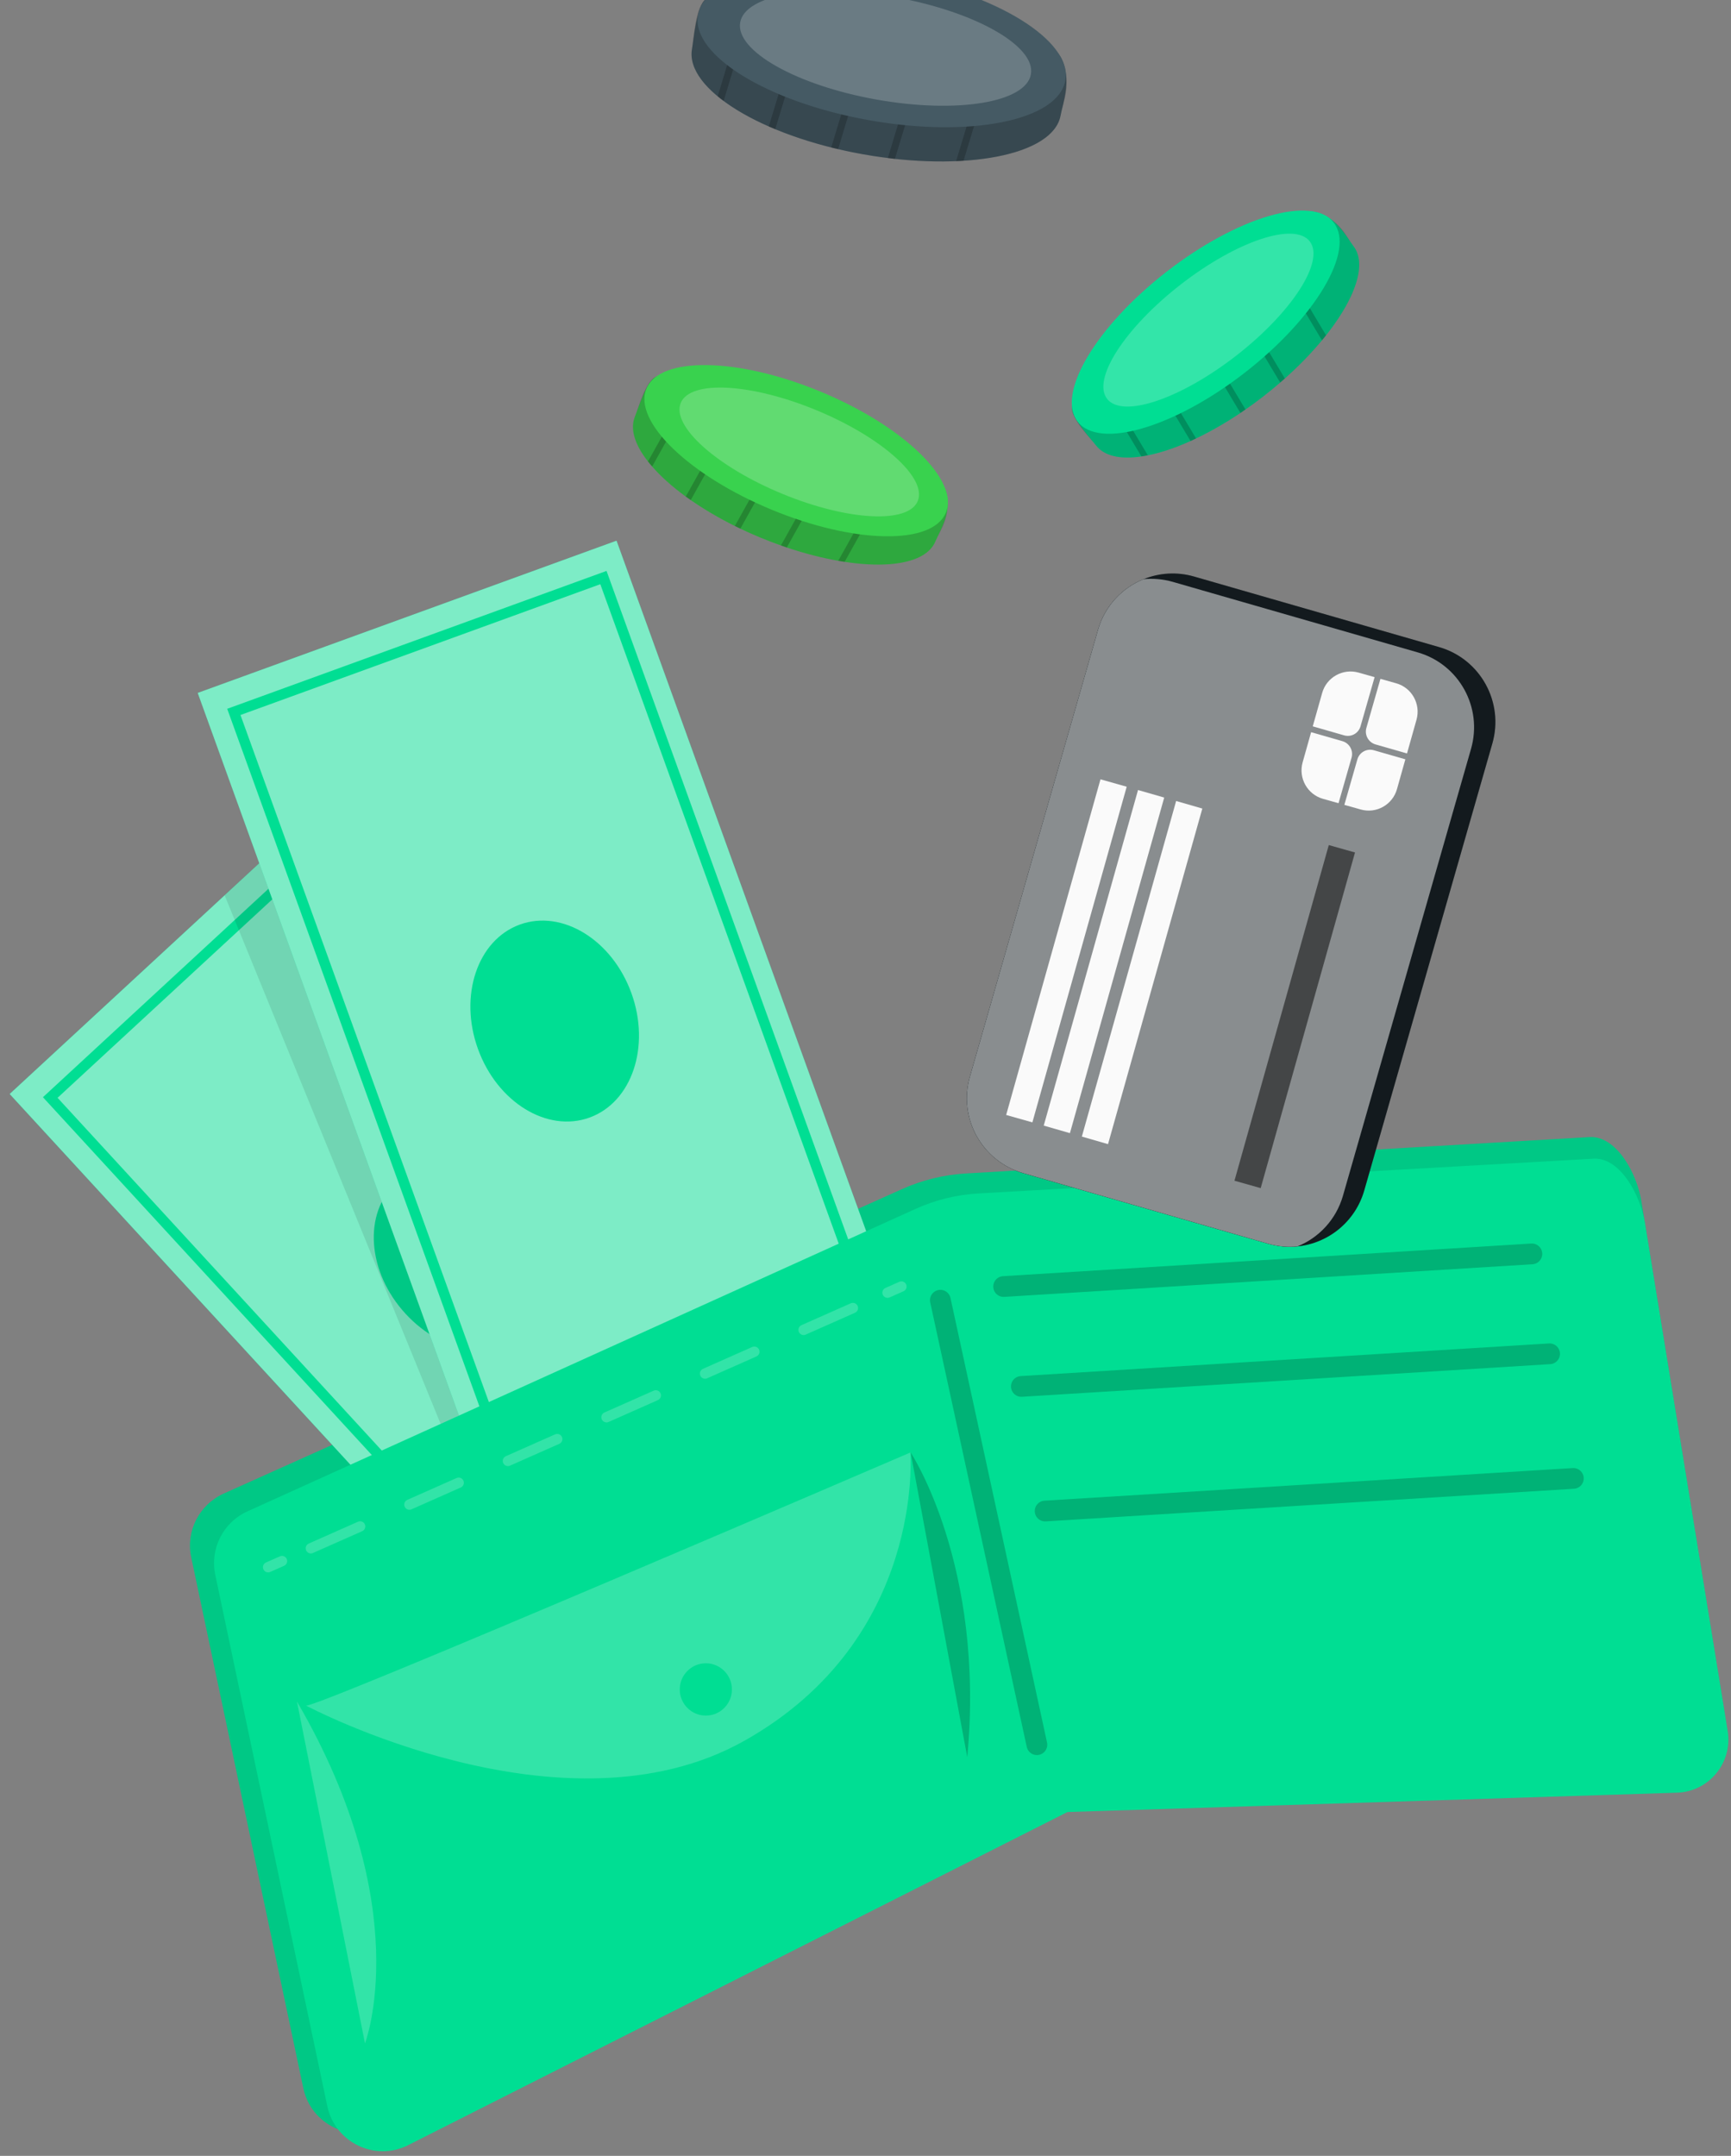 <svg width="167" height="208" viewBox="0 0 167 208" fill="none" xmlns="http://www.w3.org/2000/svg">
<rect x="0" y="0" width="167" height="208" fill="#808080" stroke="none"/>
<path d="M90.245 52.229C88.95 55.379 81.339 55.167 73.359 51.866C65.38 48.566 59.961 43.336 61.257 40.188C61.557 39.457 62.394 36.732 63.292 36.352C66.266 35.094 71.921 37.926 78.051 40.462C83.756 42.822 90.277 44.339 91.29 47.448C91.903 49.333 90.615 51.332 90.245 52.229Z" fill="#39D24E"/>
<path opacity="0.2" d="M91.292 47.447C91.776 49.918 90.709 51.101 90.245 52.228C89.768 53.391 88.433 54.093 86.542 54.355C86.314 54.392 86.075 54.415 85.829 54.434C84.561 54.528 83.09 54.454 81.489 54.207C81.284 54.181 81.081 54.143 80.872 54.106C79.306 53.835 77.632 53.401 75.905 52.825C75.719 52.763 75.53 52.695 75.343 52.627C74.689 52.396 74.022 52.146 73.359 51.869C72.699 51.598 72.056 51.308 71.429 51.007C71.248 50.924 71.071 50.834 70.896 50.749C69.324 49.967 67.897 49.12 66.64 48.247C66.474 48.135 66.319 48.019 66.16 47.911C64.853 46.956 63.75 45.971 62.919 45.009C62.774 44.846 62.642 44.686 62.515 44.524C61.255 42.924 60.759 41.401 61.257 40.189C61.58 39.404 62.286 36.734 63.288 36.35C64.292 35.972 65.583 36.025 67.079 36.344C67.271 36.386 67.47 36.432 67.672 36.483C70.625 37.232 74.284 38.905 78.048 40.462C82.487 42.299 87.737 44.204 90.306 46.405C90.467 46.538 90.61 46.676 90.748 46.816C90.957 47.026 91.135 47.233 91.292 47.447Z" fill="black"/>
<g opacity="0.2">
<path d="M67.943 35.993L67.671 36.483L62.919 45.009C62.774 44.846 62.642 44.686 62.515 44.524L67.078 36.344L67.431 35.71L67.943 35.993Z" fill="black"/>
</g>
<g opacity="0.2">
<path d="M71.536 39.465L66.639 48.248C66.474 48.136 66.319 48.02 66.16 47.911L71.029 39.175L71.536 39.465Z" fill="black"/>
</g>
<g opacity="0.2">
<path d="M80.541 44.51L75.905 52.825C75.718 52.763 75.53 52.694 75.342 52.626L80.029 44.221L80.541 44.51Z" fill="black"/>
</g>
<g opacity="0.2">
<path d="M76.355 42.165L71.428 51.007C71.247 50.925 71.07 50.834 70.895 50.75L75.842 41.876L76.355 42.165Z" fill="black"/>
</g>
<g opacity="0.2">
<path d="M86.002 46.117L81.489 54.207C81.283 54.181 81.08 54.143 80.871 54.106L85.489 45.829L86.002 46.117Z" fill="black"/>
</g>
<path d="M91.256 49.459C89.961 52.609 82.442 52.486 74.462 49.185C66.483 45.884 61.064 40.655 62.359 37.506C63.654 34.356 71.174 34.48 79.153 37.78C87.133 41.082 92.551 46.31 91.256 49.459Z" fill="#39D24E"/>
<path opacity="0.2" d="M88.543 48.337C87.628 50.562 81.767 50.249 75.452 47.636C69.136 45.023 64.759 41.102 65.675 38.877C66.59 36.652 72.451 36.966 78.766 39.578C85.082 42.191 89.459 46.112 88.543 48.337Z" fill="white"/>
<path d="M130.576 23.746C132.657 26.439 128.688 32.956 121.864 38.256C115.039 43.556 107.82 45.669 105.74 42.976C105.258 42.352 103.316 40.267 103.434 39.298C103.826 36.085 109.089 32.574 114.331 28.503C119.211 24.713 123.767 19.795 126.959 20.46C128.895 20.863 129.984 22.978 130.576 23.746Z" fill="#00DE93"/>
<path opacity="0.2" d="M126.96 20.457C129.338 21.264 129.831 22.782 130.575 23.746C131.343 24.739 131.287 26.25 130.573 28.025C130.492 28.242 130.392 28.461 130.286 28.685C129.737 29.835 128.942 31.078 127.931 32.348C127.807 32.514 127.672 32.672 127.537 32.835C126.524 34.062 125.317 35.303 123.958 36.518C123.811 36.65 123.659 36.779 123.507 36.91C122.982 37.364 122.433 37.819 121.865 38.258C121.301 38.698 120.731 39.112 120.159 39.508C119.997 39.624 119.831 39.733 119.671 39.844C118.212 40.822 116.769 41.642 115.389 42.302C115.21 42.391 115.032 42.467 114.86 42.551C113.383 43.214 111.983 43.684 110.737 43.927C110.525 43.973 110.32 44.008 110.117 44.038C108.106 44.338 106.542 44.012 105.741 42.976C105.222 42.304 103.264 40.361 103.431 39.299C103.603 38.238 104.29 37.141 105.31 35.999C105.442 35.853 105.581 35.701 105.726 35.552C107.842 33.356 111.109 31.004 114.329 28.505C118.126 25.556 122.385 21.937 125.568 20.796C125.762 20.723 125.954 20.666 126.143 20.616C126.429 20.538 126.697 20.486 126.96 20.457Z" fill="black"/>
<g opacity="0.2">
<path d="M105.437 35.072L105.726 35.552L110.738 43.927C110.525 43.973 110.321 44.008 110.118 44.038L105.311 35.999L104.938 35.376L105.437 35.072Z" fill="black"/>
</g>
<g opacity="0.2">
<path d="M110.228 33.673L115.391 42.301C115.211 42.39 115.034 42.467 114.861 42.551L109.724 33.97L110.228 33.673Z" fill="black"/>
</g>
<g opacity="0.2">
<path d="M119.072 28.348L123.959 36.518C123.812 36.649 123.66 36.779 123.507 36.909L118.567 28.651L119.072 28.348Z" fill="black"/>
</g>
<g opacity="0.2">
<path d="M114.96 30.824L120.159 39.508C119.998 39.624 119.831 39.733 119.671 39.844L114.455 31.127L114.96 30.824Z" fill="black"/>
</g>
<g opacity="0.2">
<path d="M123.178 24.398L127.932 32.347C127.807 32.514 127.673 32.671 127.538 32.835L122.673 24.7L123.178 24.398Z" fill="black"/>
</g>
<path d="M120.089 35.961C126.913 30.661 130.759 24.181 128.679 21.488C126.599 18.794 119.381 20.908 112.556 26.208C105.732 31.508 101.886 37.988 103.966 40.681C106.046 43.374 113.264 41.261 120.089 35.961Z" fill="#00DE93"/>
<path opacity="0.2" d="M126.363 23.291C127.833 25.194 124.646 30.137 119.245 34.331C113.845 38.526 108.275 40.383 106.805 38.48C105.335 36.577 108.522 31.634 113.923 27.439C119.324 23.245 124.893 21.388 126.363 23.291Z" fill="white"/>
<path d="M102.325 11.127C101.64 14.989 93.026 16.627 83.239 14.881C73.453 13.134 66.075 8.587 66.76 4.725C66.919 3.829 67.193 0.556 68.11 -0.092C71.147 -2.24 78.204 -0.447 85.721 0.894C92.718 2.143 100.426 2.243 102.326 5.49C103.48 7.459 102.521 10.026 102.325 11.127Z" fill="#455A64"/>
<path opacity="0.2" d="M102.33 5.489C103.481 8.149 102.57 9.743 102.325 11.126C102.073 12.551 100.743 13.67 98.68 14.43C98.433 14.529 98.17 14.613 97.898 14.695C96.494 15.113 94.821 15.393 92.959 15.509C92.722 15.531 92.484 15.537 92.24 15.548C90.412 15.629 88.423 15.554 86.338 15.331C86.113 15.307 85.885 15.277 85.656 15.246C84.864 15.149 84.053 15.03 83.24 14.882C82.43 14.739 81.636 14.572 80.857 14.389C80.633 14.34 80.412 14.282 80.194 14.23C78.234 13.738 76.421 13.136 74.793 12.464C74.579 12.379 74.376 12.287 74.171 12.203C72.466 11.452 70.984 10.616 69.814 9.737C69.611 9.591 69.423 9.443 69.241 9.291C67.431 7.802 66.5 6.211 66.763 4.724C66.934 3.762 67.075 0.584 68.108 -0.094C69.144 -0.767 70.609 -1.026 72.37 -1.036C72.596 -1.036 72.832 -1.033 73.071 -1.026C76.576 -0.91 81.103 0.069 85.719 0.894C91.164 1.866 97.537 2.715 100.967 4.559C101.18 4.668 101.375 4.789 101.564 4.913C101.851 5.097 102.102 5.286 102.33 5.489Z" fill="black"/>
<g opacity="0.2">
<path d="M73.256 -1.642L73.071 -1.024L69.814 9.739C69.611 9.592 69.422 9.444 69.24 9.293L72.369 -1.034L72.612 -1.835L73.256 -1.642Z" fill="black"/>
</g>
<g opacity="0.2">
<path d="M78.148 1.378L74.792 12.466C74.578 12.38 74.376 12.288 74.171 12.204L77.507 1.176L78.148 1.378Z" fill="black"/>
</g>
<g opacity="0.2">
<path d="M89.516 4.834L86.338 15.331C86.113 15.307 85.884 15.277 85.656 15.247L88.868 4.635L89.516 4.834Z" fill="black"/>
</g>
<g opacity="0.2">
<path d="M84.232 3.228L80.857 14.389C80.633 14.341 80.411 14.283 80.194 14.231L83.584 3.029L84.232 3.228Z" fill="black"/>
</g>
<g opacity="0.2">
<path d="M96.053 5.297L92.959 15.509C92.722 15.531 92.484 15.538 92.24 15.549L95.406 5.098L96.053 5.297Z" fill="black"/>
</g>
<path d="M102.778 7.763C103.463 3.901 96.086 -0.646 86.299 -2.392C76.513 -4.139 68.024 -2.424 67.339 1.438C66.654 5.3 74.031 9.847 83.817 11.593C93.604 13.34 102.093 11.625 102.778 7.763Z" fill="#455A64"/>
<path opacity="0.2" d="M99.457 7.168C98.973 9.896 92.302 10.988 84.557 9.605C76.812 8.223 70.927 4.89 71.411 2.161C71.895 -0.567 78.566 -1.659 86.311 -0.277C94.056 1.106 99.942 4.439 99.457 7.168Z" fill="white"/>
<path d="M153.415 109.706L93.195 113.219C91.06 113.344 88.964 113.857 87.013 114.733L21.6 144.096C19.226 145.162 17.913 147.716 18.445 150.235L29.267 201.489C30.009 205.005 33.919 206.857 37.169 205.23L101.732 172.909L161.347 170.888C164.479 170.781 166.816 167.973 166.319 164.914L158.34 115.833C157.928 113.298 156.01 109.629 153.415 109.706Z" fill="#00DE93"/>
<path opacity="0.1" d="M153.415 109.706L93.195 113.219C91.06 113.344 88.964 113.857 87.013 114.733L21.6 144.096C19.226 145.162 17.913 147.716 18.445 150.235L29.267 201.489C30.009 205.005 33.919 206.857 37.169 205.23L101.732 172.909L161.347 170.888C164.479 170.781 166.816 167.973 166.319 164.914L158.34 115.833C157.928 113.298 156.01 109.629 153.415 109.706Z" fill="black"/>
<path d="M32.53 76.341L0.926 105.552L57.632 167.249L89.236 138.039L32.53 76.341Z" fill="#00DE93"/>
<path opacity="0.5" d="M89.243 138.035L57.639 167.245L0.933 105.551L21.672 86.38L32.537 76.336L34.349 78.305L89.243 138.035Z" fill="#FAFAFA"/>
<path d="M32.736 80.114L4.848 105.89L57.892 163.604L85.78 137.828L32.736 80.114Z" stroke="#00DE93" stroke-miterlimit="10"/>
<path d="M51.603 128.676C54.8 125.72 54.396 120.064 50.7 116.042C47.003 112.021 41.414 111.157 38.216 114.113C35.019 117.069 35.423 122.725 39.12 126.747C42.816 130.768 48.405 131.632 51.603 128.676Z" fill="#00DE93"/>
<path opacity="0.1" d="M57.302 142.208L46.072 146.098L21.672 86.38L32.537 76.336L34.348 78.305L57.302 142.208Z" fill="black"/>
<path d="M59.481 52.165L19.074 66.855L47.59 145.736L87.997 131.047L59.481 52.165Z" fill="#00DE93"/>
<path opacity="0.5" d="M59.481 52.165L19.074 66.855L47.59 145.736L87.997 131.047L59.481 52.165Z" fill="#FAFAFA"/>
<path d="M58.216 55.724L22.56 68.686L49.235 142.475L84.891 129.513L58.216 55.724Z" stroke="#00DE93" stroke-miterlimit="10"/>
<path d="M56.88 107.824C60.968 106.338 62.776 100.965 60.917 95.824C59.059 90.682 54.238 87.719 50.149 89.205C46.061 90.692 44.253 96.064 46.112 101.206C47.971 106.347 52.792 109.311 56.88 107.824Z" fill="#00DE93"/>
<path d="M153.807 111.79L94.411 115.145C92.306 115.264 90.239 115.771 88.317 116.642L23.866 145.821C21.526 146.88 20.237 149.43 20.769 151.948L31.577 203.205C32.319 206.722 36.18 208.583 39.382 206.965L102.987 174.827L161.79 172.962C164.879 172.864 167.178 170.063 166.679 167.005L158.681 117.927C158.269 115.392 156.367 111.719 153.807 111.79Z" fill="#00DE93"/>
<path opacity="0.2" d="M96.827 124.127L147.789 120.978" stroke="black" stroke-width="2" stroke-miterlimit="10" stroke-linecap="round" stroke-linejoin="round"/>
<path opacity="0.2" d="M90.722 125.447L100.035 168.332" stroke="black" stroke-width="2" stroke-miterlimit="10" stroke-linecap="round" stroke-linejoin="round"/>
<path opacity="0.2" d="M28.648 164.164L35.213 197.153C35.213 197.153 40.246 184.062 28.648 164.164Z" fill="#FAFAFA"/>
<path opacity="0.2" d="M29.509 164.552C29.735 165.153 87.825 140.141 87.825 140.141C87.825 140.141 89.295 158.121 71.813 167.955C54.332 177.787 29.509 164.552 29.509 164.552Z" fill="#FAFAFA"/>
<path d="M68.096 165.524C69.486 165.524 70.612 164.394 70.612 163.001C70.612 161.607 69.486 160.477 68.096 160.477C66.707 160.477 65.58 161.607 65.58 163.001C65.58 164.394 66.707 165.524 68.096 165.524Z" fill="#00DE93"/>
<path opacity="0.2" d="M87.856 140.142C87.856 140.142 95.061 151.011 93.318 169.535Z" fill="black"/>
<g opacity="0.2">
<path d="M25.868 151.207L27.207 150.614" stroke="#FAFAFA" stroke-linecap="round" stroke-linejoin="round"/>
<path d="M29.989 149.381L84.235 125.337" stroke="#FAFAFA" stroke-linecap="round" stroke-linejoin="round" stroke-dasharray="5.2 5.2"/>
<path d="M85.626 124.72L86.964 124.127" stroke="#FAFAFA" stroke-linecap="round" stroke-linejoin="round"/>
</g>
<path opacity="0.2" d="M98.537 133.766L149.498 130.617" stroke="black" stroke-width="2" stroke-miterlimit="10" stroke-linecap="round" stroke-linejoin="round"/>
<path opacity="0.2" d="M100.83 145.788L151.791 142.64" stroke="black" stroke-width="2" stroke-miterlimit="10" stroke-linecap="round" stroke-linejoin="round"/>
<path d="M143.975 71.738L131.62 114.85C130.747 117.897 128.124 119.961 125.17 120.256C124.252 120.346 123.298 120.269 122.35 119.998L98.705 113.183C94.729 112.034 92.431 107.873 93.571 103.888L105.931 60.769C106.595 58.462 108.261 56.717 110.327 55.881C111.822 55.272 113.527 55.143 115.203 55.626L138.846 62.434C142.822 63.584 145.12 67.746 143.975 71.738Z" fill="#182125"/>
<path opacity="0.2" d="M143.975 71.738L131.62 114.85C130.747 117.897 128.124 119.961 125.17 120.256C124.252 120.346 123.298 120.269 122.35 119.998L98.705 113.183C94.729 112.034 92.431 107.873 93.571 103.888L105.931 60.769C106.595 58.462 108.261 56.717 110.327 55.881C111.822 55.272 113.527 55.143 115.203 55.626L138.846 62.434C142.822 63.584 145.12 67.746 143.975 71.738Z" fill="black"/>
<path d="M141.919 72.251L129.564 115.363C128.901 117.675 127.23 119.422 125.17 120.256C124.252 120.346 123.298 120.27 122.35 119.998L98.704 113.184C94.729 112.035 92.431 107.873 93.571 103.888L105.931 60.769C106.595 58.463 108.26 56.717 110.327 55.881C111.245 55.792 112.199 55.868 113.147 56.14L136.79 62.948C140.766 64.097 143.064 68.259 141.919 72.251Z" fill="#182125"/>
<path opacity="0.5" d="M141.919 72.251L129.564 115.363C128.901 117.675 127.23 119.422 125.17 120.256C124.252 120.346 123.298 120.27 122.35 119.998L98.704 113.184C94.729 112.035 92.431 107.873 93.571 103.888L105.931 60.769C106.595 58.463 108.26 56.717 110.327 55.881C111.245 55.792 112.199 55.868 113.147 56.14L136.79 62.948C140.766 64.097 143.064 68.259 141.919 72.251Z" fill="#FAFAFA"/>
<path d="M108.7 75.905L106.17 75.19L97.07 107.574L99.6 108.289L108.7 75.905Z" fill="#FAFAFA"/>
<path d="M103.222 109.329L100.695 108.6L109.792 76.222L112.319 76.951L103.222 109.329Z" fill="#FAFAFA"/>
<path d="M106.898 110.389L104.372 109.66L113.469 77.282L115.996 78.011L106.898 110.389Z" fill="#FAFAFA"/>
<path opacity="0.5" d="M130.726 82.249L128.196 81.534L119.096 113.918L121.626 114.633L130.726 82.249Z" fill="black"/>
<path d="M130.394 73.101L129.136 77.496L127.638 77.074C126.128 76.646 125.25 75.073 125.671 73.559L126.491 70.642L129.516 71.511C130.195 71.71 130.587 72.421 130.394 73.101Z" fill="#FAFAFA"/>
<path d="M129.674 70.948L126.649 70.079L127.556 66.863C127.977 65.349 129.551 64.469 131.061 64.891L132.617 65.332L131.26 70.067C131.067 70.754 130.359 71.147 129.674 70.948Z" fill="#FAFAFA"/>
<path d="M132.541 72.385L135.584 73.26L134.777 76.129C134.355 77.643 132.787 78.529 131.277 78.101L129.697 77.655L130.955 73.266C131.149 72.585 131.857 72.192 132.541 72.385Z" fill="#FAFAFA"/>
<path d="M136.661 69.433L135.742 72.696L132.699 71.822C132.021 71.622 131.628 70.912 131.822 70.232L133.179 65.496L134.695 65.924C136.205 66.347 137.082 67.919 136.661 69.433Z" fill="#FAFAFA"/>
</svg>

